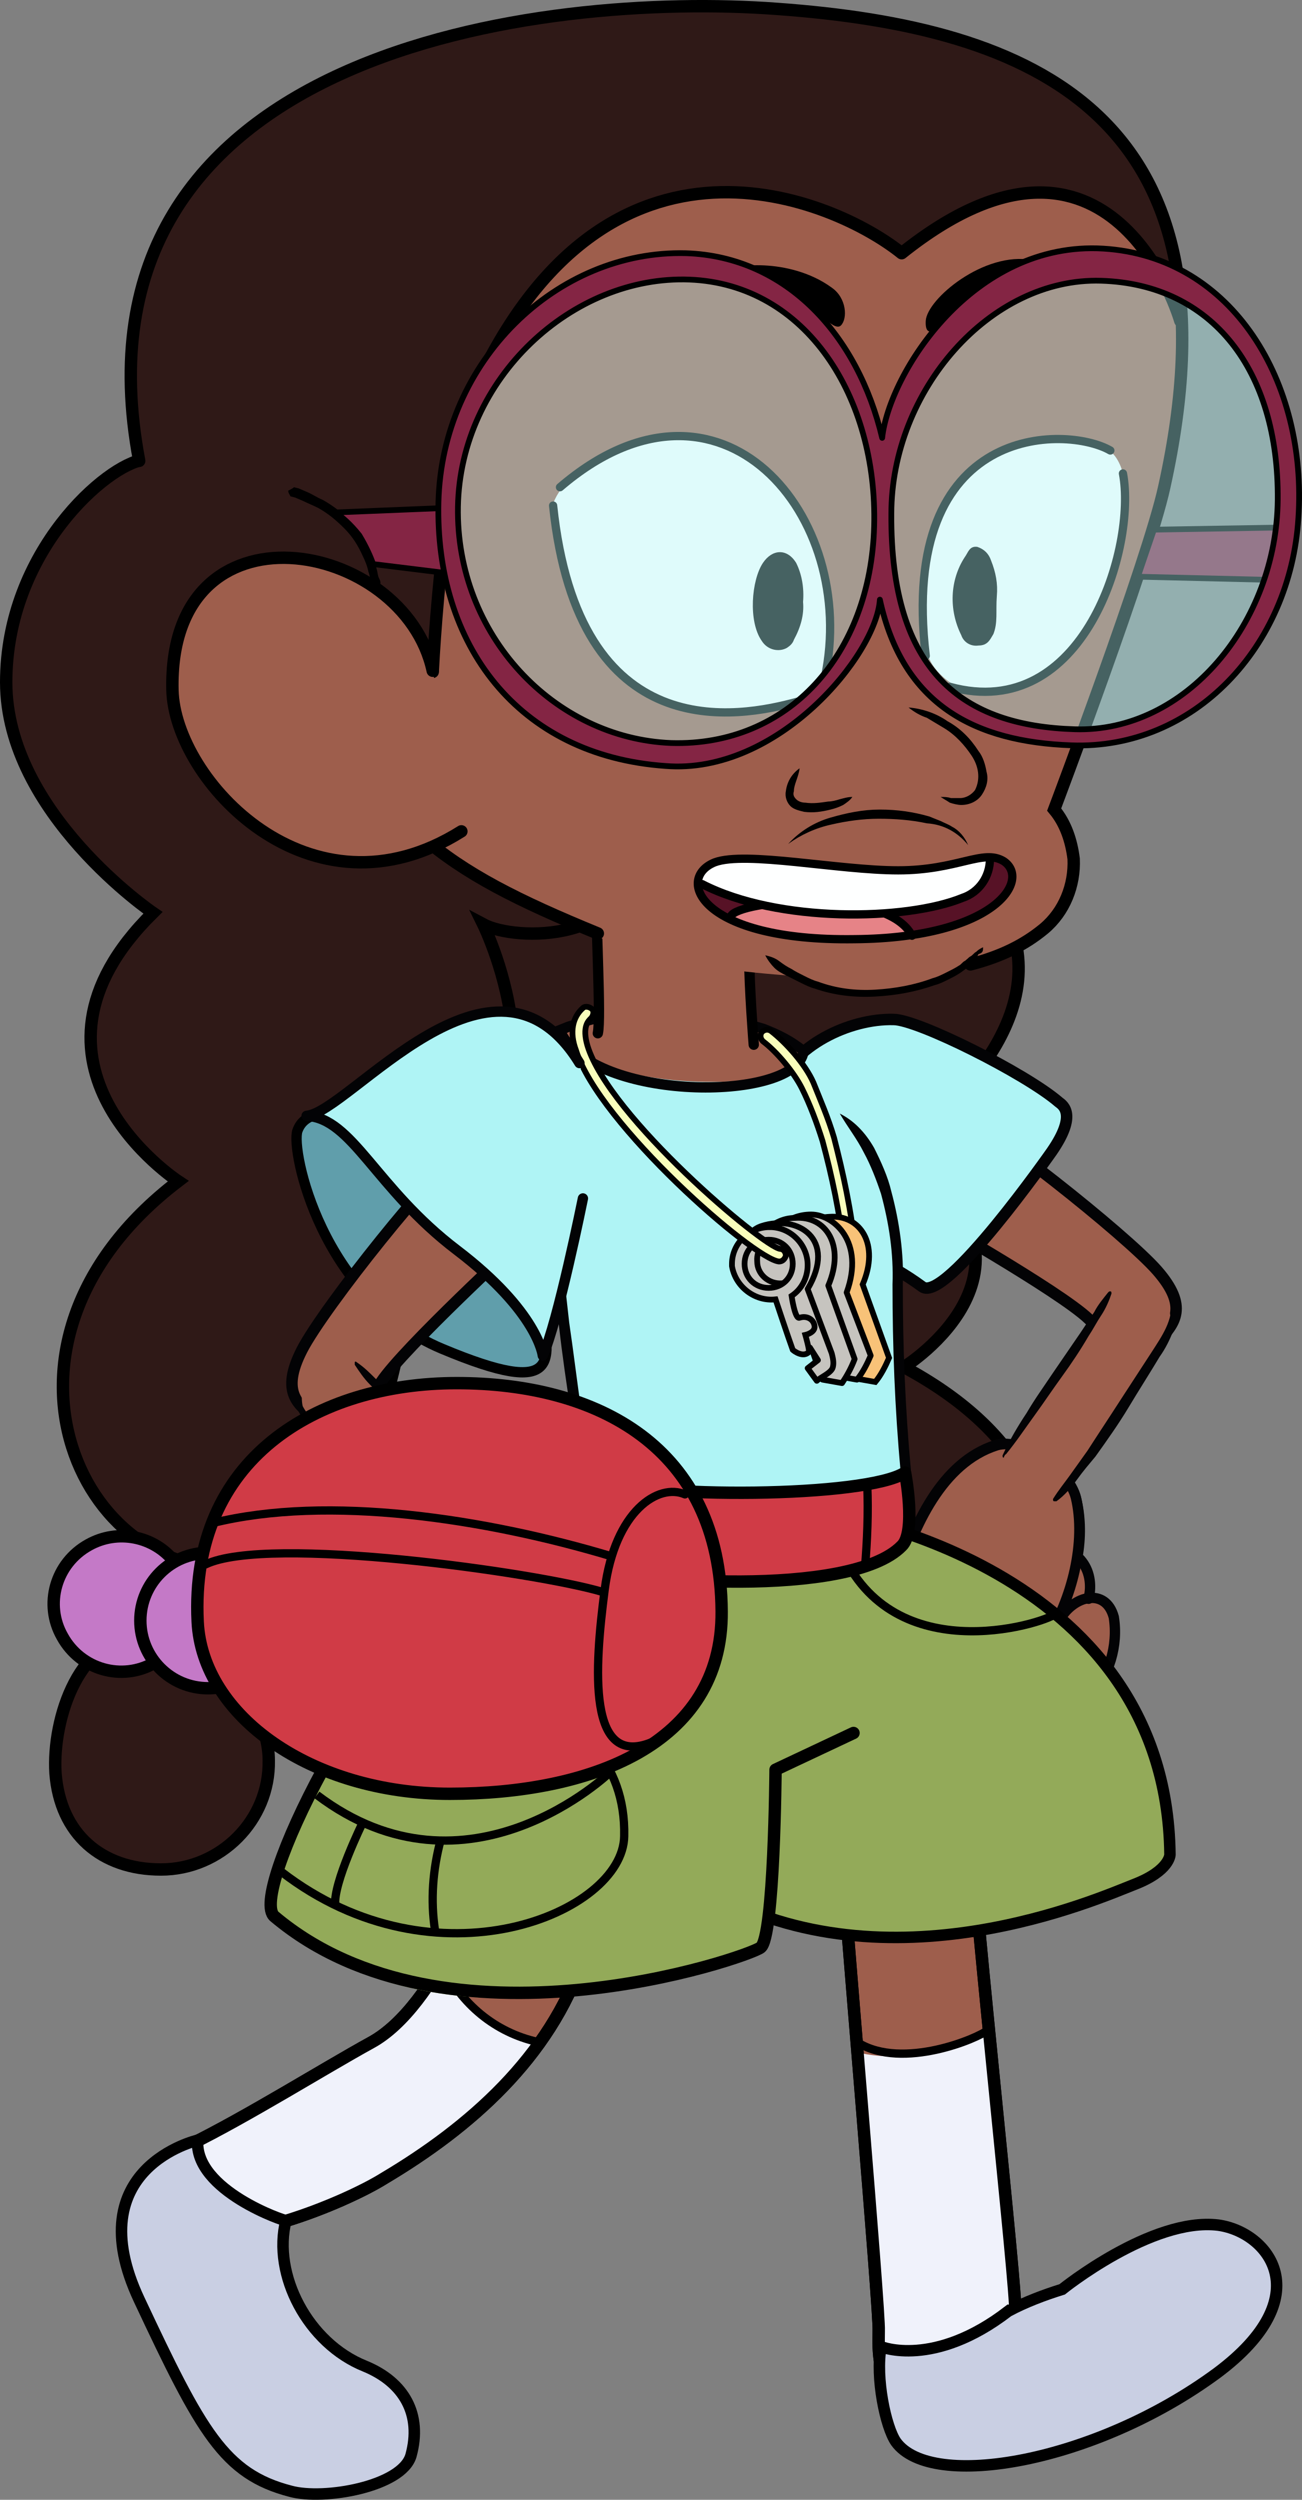 <svg version="1.1" xmlns="http://www.w3.org/2000/svg" xmlns:xlink="http://www.w3.org/1999/xlink" width="113.556" height="217.918" viewBox="0,0,113.556,217.918"><rect x="0" y="0" width="113.556" height="217.918" fill="#808080" stroke="none"/><g transform="translate(-183.194,-72.527)"><g data-paper-data="{&quot;isPaintingLayer&quot;:true}" fill="none" fill-rule="none" stroke="none" stroke-width="none" stroke-linecap="none" stroke-linejoin="none" stroke-miterlimit="10" stroke-dasharray="" stroke-dashoffset="0" font-family="none" font-weight="none" font-size="none" text-anchor="none" style="mix-blend-mode: normal"><g data-paper-data="{&quot;index&quot;:null}" id="Group" fill-rule="evenodd" stroke-linecap="butt" stroke-linejoin="miter"><path d="M257.734,140.2c3.2,0.3 12.9,6 14.2,15.3c1.3,9.3 -10.4,17 -10.4,17c14.9,10.3 0.5,19.2 0.5,19.2c20.5,11 12,29.2 -2.5,27.5c-14.5,-1.7 -18,-26.3 -18,-26.3c-15.2,-3.5 -8.5,-18.5 -8.5,-18.5c-2.6,1.3 -12.5,1.8 -13.9,-4.7c-8.9,-39.2 46,-28.9 38.6,-29.5z" id="Path" fill="#2f1917" stroke="none" stroke-width="1"/><path d="M257.734,140.2c3.2,0.2 12.9,6 14.2,15.3c1.3,9.3 -10.4,17 -10.4,17c14.9,10.3 0.5,19.2 0.5,19.2c20.5,11 12,29.2 -2.5,27.5c-14.5,-1.7 -18,-26.3 -18,-26.3c-15.2,-3.5 -8.5,-18.5 -8.5,-18.5c-2.6,1.3 -12.9,1.9 -13.9,-4.7c-1.9,-18.6 -1.7,-21.9 20.1,-29.6" id="Path_1_" fill="none" stroke="#000000" stroke-width="1.08"/></g><g data-paper-data="{&quot;index&quot;:null}" id="Group_2_" fill-rule="evenodd" stroke-linecap="butt" stroke-linejoin="miter"><g id="Path_4_"><path d="M238.534,146.7c-0.5,8 -10.4,7.9 -13.2,6.4c0,0 8.8,17.9 -5.9,22.9c0,0 0,30.1 -14.3,32.9c-14.3,2.8 -25.3,-19 -6.4,-33.4c0,0 -15.6,-10.2 -2.2,-23.4c0,0 -12.8,-8.7 -12.8,-20.1c0,-11.4 8.8,-18.9 12,-19.4c6.6,-1 43.6,20.6 42.8,34.1z" id="Path_2_" fill="#2f1917" stroke="none" stroke-width="1"/><path d="M218.534,123.8c23.1,13.1 20,22.9 20,22.9c-0.1,8.1 -10.4,7.9 -13.2,6.4c0,0 8.8,17.9 -5.9,22.9c0,0 0,30.1 -14.3,32.9c-14.3,2.8 -25.3,-19 -6.4,-33.4c0,0 -15.6,-10.2 -2.2,-23.4c0,0 -12.8,-8.7 -12.8,-20.1c0,-11.4 8.8,-19 12,-19.4" id="Path_3_" fill="none" stroke="#000000" stroke-width="1.08"/></g><g id="Path_7_"><path d="M195.834,215.2c5.2,0.2 10.8,5.5 10.8,10.8c0.1,5.2 -4.2,9.5 -9.4,9.5c-5.2,0 -8.8,-3.1 -9.2,-8.4c-0.3,-4.7 2.1,-12.3 7.8,-11.9z" id="Path_5_" fill="#2f1917" stroke="none" stroke-width="1"/><path d="M195.834,215.2c5.2,0.2 10.8,5.5 10.8,10.8c0.1,5.2 -4.2,9.5 -9.4,9.5c-5.2,0 -8.8,-3.1 -9.2,-8.4c-0.3,-4.7 2.1,-12.3 7.8,-11.9z" id="Path_6_" fill="none" stroke="#000000" stroke-width="1.08"/></g><g id="Group_1_"><path d="M193.734,206.4c1.8,0 3.5,0.8 4.6,2.2c0.9,-0.5 1.9,-0.8 3,-0.8c3.3,0 5.9,2.7 5.9,5.9c0,3.3 -2.7,5.9 -5.9,5.9c-1.8,0 -3.5,-0.8 -4.6,-2.2c-0.9,0.5 -1.9,0.8 -3,0.8c-3.3,-0.1 -5.8,-2.9 -5.7,-6.2c0.1,-3 2.6,-5.5 5.7,-5.6z" id="Path_8_" fill="#c479c7" stroke="none" stroke-width="1"/><path d="M201.334,219.7c-3.258,0 -5.9,-2.642 -5.9,-5.9c0,-3.258 2.642,-5.9 5.9,-5.9c3.258,0 5.9,2.642 5.9,5.9c0,3.258 -2.642,5.9 -5.9,5.9z" id="Oval" fill="none" stroke="#000000" stroke-width="1.08"/><path d="M196.634,217.5c-2.8,1.6 -6.4,0.6 -8,-2.3c-1.6,-2.8 -0.6,-6.4 2.3,-8c2.5,-1.4 5.7,-0.8 7.5,1.5" id="Path_9_" fill="none" stroke="#000000" stroke-width="1.08"/></g></g><g data-paper-data="{&quot;index&quot;:null}" id="Group_5_" fill-rule="evenodd"><path d="M266.434,169.5c2.5,0.8 15,10.7 17.7,13.8c2.7,3.1 1.6,4.6 0,6.2c-1.6,1.6 -3.5,0.4 -6,-2c-2.5,-2.4 -14.5,-9.2 -14.5,-9.2c-4.5,-3.6 0.3,-9.6 2.8,-8.8z" id="Path_14_" fill="#9e5e4c" stroke="#030305" stroke-width="1" stroke-linecap="butt" stroke-linejoin="miter"/><g id="Hand_L-2" stroke="#030305"><path d="M261.534,210.3c1.4,-4.7 3.9,-10.2 8.6,-11.7c2.3,-0.7 6.4,2.1 7,4.6c0.4,1.7 0.4,3.4 0.1,5.1l0.2,0.1c0.8,1 1,2.2 0.7,3.4c1,-0.1 2,0.6 2.2,1.6c0.4,2.5 -0.4,5.1 -2.1,7c-2.2,2.1 -4.4,0.8 -5.9,-0.8c-0.8,1 -2,0.8 -3.6,-0.8c-0.8,-0.8 -1.3,0.2 -3,-0.7c-0.9,-0.5 -1.4,-1.9 -1.6,-1.9c-1,0 -2,-0.4 -2.6,-1.3c-0.6,-1.4 -0.6,-3.1 0,-4.6z" id="Path_10_" fill="#9e5e4c" stroke-width="0.75" stroke-linecap="butt" stroke-linejoin="miter"/><g id="Group_3_" fill="none" stroke-width="0.9" stroke-linecap="round" stroke-linejoin="round"><path d="M274.434,215.6c1.1,-0.1 2.2,0.5 2.7,1.5" id="Path_11_"/><path d="M275.634,213.7c1.2,-2.1 4,-2.8 4.7,-0.2c0.4,2.5 -0.4,5.1 -2.1,7c-2.2,2.1 -4.4,0.8 -5.9,-0.8c-0.8,1 -2,0.8 -3.6,-0.8c-0.8,-0.8 -1.3,0.2 -3,-0.7c-0.9,-0.5 -1.4,-1.9 -1.6,-1.9c-1,0 -2,-0.4 -2.6,-1.3c-0.6,-1.5 -0.6,-3.2 -0.1,-4.8c1.4,-4.7 3.9,-10.2 8.6,-11.7c2.3,-0.7 6.4,2.1 7,4.6c0.9,3.8 -0.3,8.8 -2.6,12.4" id="Path_12_"/><path d="M277.434,208.5c0.8,0.9 1,2.2 0.7,3.4" id="Path_13_"/></g></g><path d="M250.934,167.4c1.4,-3.7 6.3,-6.1 10.2,-6c2.1,0 11.5,4.7 14.4,7.2c0.4,0.3 1.6,1.1 -0.6,4.3c0,0 -9.3,13.3 -11.3,11.8c-6,-4.4 -10.2,-3.6 -11.6,-4.7c-3.5,-2.8 -2.6,-8.5 -1.1,-12.6z" id="Path_15_" fill="#aff4f5" stroke="#030305" stroke-width="1" stroke-linecap="butt" stroke-linejoin="miter"/><g id="Forearm_L" stroke="none" stroke-width="1" stroke-linecap="butt" stroke-linejoin="miter"><g id="Group_4_"><path d="M270.934,199.2c2.8,-4.8 6.5,-9.2 9,-14.1c1.4,-2.8 4.7,0.4 4.7,0.4c1.3,2.3 0.5,3.8 -0.5,5.3c-2.4,3.7 -6.2,9.3 -9.1,12.5c-0.8,1.3 -5.8,-1 -4.1,-4.1z" id="Path_16_" fill="#9e5e4c"/><path d="M285.534,185.7c0.1,0 0.2,0 0.2,0.1c0.2,0.9 0.2,1.9 -0.2,2.7c-0.3,0.8 -0.7,1.6 -1.2,2.3c-0.9,1.5 -1.8,2.9 -2.7,4.4c-0.9,1.5 -1.9,2.9 -2.9,4.3c-0.5,0.6 -1.1,1.3 -1.6,2c-0.5,0.7 -1.1,1.4 -1.8,1.9c-0.1,0 -0.1,0 -0.2,0c-0.1,0 -0.1,-0.1 -0.1,-0.2c0.5,-0.8 1,-1.4 1.5,-2.1c0.5,-0.7 1,-1.4 1.5,-2.1c0.9,-1.4 1.9,-2.9 2.8,-4.3l2.8,-4.3c0.9,-1.4 1.9,-2.8 1.7,-4.5c0,0 0.1,-0.1 0.2,-0.2z" id="Path_17_" fill="#030305"/><path d="M270.734,199.6c-0.1,0 -0.1,-0.1 -0.1,-0.2c0.6,-1.3 1.3,-2.5 2.1,-3.7c0.7,-1.2 1.5,-2.3 2.3,-3.5l2.4,-3.5c0.4,-0.6 0.8,-1.2 1.2,-1.8c0.3,-0.6 0.8,-1.2 1.2,-1.7c0.1,-0.1 0.1,-0.1 0.2,-0.1c0.1,0 0.1,0.1 0.1,0.2c-0.2,0.6 -0.5,1.3 -0.9,1.9c-0.4,0.6 -0.7,1.2 -1.1,1.8c-0.7,1.2 -1.5,2.4 -2.3,3.5c-0.8,1.1 -1.6,2.3 -2.4,3.4c-0.8,1.1 -1.6,2.3 -2.5,3.4c0,0 -0.1,0 -0.2,0.3z" id="Path_18_" fill="#030305"/></g></g></g><g data-paper-data="{&quot;index&quot;:null}" id="Group_6_" fill-rule="evenodd"><path d="M268.034,233.6c0.1,4.5 3.9,39.2 3.7,40.4c0,0 1,8.3 -5.4,8.4c-7,0.1 -6.5,-4.5 -6.5,-6.7c0.1,-1.5 -2.9,-36.4 -3,-38.6c-0.3,-14 11,-8.5 11.2,-3.5z" id="Path_19_" fill="#9e5e4c" stroke="#000000" stroke-width="1.08" stroke-linecap="round" stroke-linejoin="miter"/><path d="M269.434,249.7c0,4.5 2.5,23.2 2.3,24.4c0,0 1,8.3 -5.4,8.4c-7,0.1 -6.5,-4.5 -6.5,-6.7c0.1,-1.5 -1.3,-20.5 -1.6,-24.3c5.3,1.2 11.2,-1.8 11.2,-1.8z" id="Path_20_" fill="#f0f2fb" stroke="none" stroke-width="1" stroke-linecap="butt" stroke-linejoin="miter"/><path d="M268.034,233.6c0.1,4.5 3.9,39.2 3.7,40.4c0,0 1,8.3 -5.4,8.4c-7,0.1 -6.5,-4.5 -6.5,-6.7c0.1,-1.5 -2.9,-36.4 -3,-38.6c-0.3,-14 11,-8.5 11.2,-3.5z" id="Path_21_" fill="none" stroke="#000000" stroke-width="1.08" stroke-linecap="round" stroke-linejoin="miter"/><path d="M269.334,249.5c-0.8,0.7 -7.4,3.5 -11.3,1.1" id="Path_22_" fill="none" stroke="#000000" stroke-width="0.72" stroke-linecap="round" stroke-linejoin="round"/></g><path d="M271.134,274c1.5,-0.8 3.1,-1.4 4.7,-1.9c0,0 7.8,-6.3 13.6,-5.6c4.4,0.6 8.9,6.2 -0.1,12.9c-10.6,7.8 -24.9,10.3 -28,6c-0.9,-1.3 -1.8,-5.6 -1.3,-8.3c0,0 4.6,1.9 11.1,-3.1z" data-paper-data="{&quot;index&quot;:null}" id="Path_23_" fill="#c9cfe3" fill-rule="evenodd" stroke="#000000" stroke-width="1" stroke-linecap="butt" stroke-linejoin="miter"/><g data-paper-data="{&quot;index&quot;:null}" id="Group_7_" fill-rule="evenodd" stroke="#000000"><path d="M255.334,204.4c0,0 29.6,4.3 29.9,29.8c0,0 0,1.4 -3.1,2.6c-3.1,1.2 -21.4,9.4 -37.1,0.6c0,0 -1.9,-7.1 -1.9,-10.3c0,-3.2 -10.2,-17.1 -4.3,-20.4c5.9,-3.3 16.5,-2.3 16.5,-2.3z" id="Path_24_" fill="#93aa59" stroke-width="1" stroke-linecap="butt" stroke-linejoin="miter"/><path d="M275.134,213.3c-1.9,1.1 -15.5,4.9 -19.2,-7.3" id="Path_25_" fill="none" stroke-width="0.72" stroke-linecap="round" stroke-linejoin="round"/></g><g data-paper-data="{&quot;index&quot;:null}" id="Group_8_" fill-rule="evenodd"><path d="M216.734,262.4c-3.5,2.2 -13.8,6.4 -17.3,4.2c-0.8,-0.4 -1.4,-1.1 -1.8,-1.9c-0.9,-2 0.1,-4.3 2.1,-5.2c4.9,-2.4 11.8,-6.7 15.8,-8.9c5.9,-3.2 9.8,-14.8 10.4,-15.8c3.7,-5.9 6.7,-2.3 7.5,-1.4c2.9,3 1.7,6.6 0.6,9.9c-2.9,8.6 -9.9,14.7 -17.3,19.1z" id="Path_26_" fill="#9e5e4c" stroke="#000000" stroke-width="1.08" stroke-linecap="round" stroke-linejoin="miter"/><path d="M221.334,243.7c2.4,2.8 5,7 9.1,6.8c-6.3,7.2 -19.4,18.2 -29.7,16.7c-1,-0.1 -6.1,-3.2 -2,-7c5.2,-4.5 19.8,-8.5 22.6,-16.5z" id="Path_27_" fill="#f0f2fb" stroke="none" stroke-width="1" stroke-linecap="butt" stroke-linejoin="miter"/><path d="M216.734,262.4c-3.5,2.2 -13.8,6.4 -17.3,4.2c-0.8,-0.4 -1.4,-1.1 -1.8,-1.9c-0.9,-2 0.1,-4.3 2.1,-5.2c4.9,-2.4 11.8,-6.7 15.8,-8.9c5.9,-3.2 9.8,-14.8 10.4,-15.8c3.7,-5.9 6.7,-2.3 7.5,-1.4c2.9,3 1.7,6.6 0.6,9.9c-2.9,8.6 -9.9,14.7 -17.3,19.1z" id="Path_28_" fill="none" stroke="#000000" stroke-width="1.08" stroke-linecap="round" stroke-linejoin="miter"/><path d="M230.434,250.6c-3.7,-0.7 -6.8,-3.1 -8.5,-6.5" id="Path_29_" fill="none" stroke="#000000" stroke-width="0.72" stroke-linecap="round" stroke-linejoin="round"/></g><path d="M208.134,266.1c-1.2,4.7 1.9,10.7 6.9,12.7c3.4,1.4 5,4.2 4,7.8c-0.8,2.7 -7.6,3.9 -10.5,3.1c-5.8,-1.5 -7.8,-5.2 -13.2,-16.7c-5.4,-11.5 5.1,-13.9 5.1,-13.9c-0.3,4.4 7.7,7.1 7.7,7z" data-paper-data="{&quot;index&quot;:null}" id="Path_30_" fill="#c9cfe3" fill-rule="evenodd" stroke="#000000" stroke-width="1" stroke-linecap="round" stroke-linejoin="round"/><g data-paper-data="{&quot;index&quot;:null}" id="Group_9_" fill-rule="evenodd"><path d="M257.634,223.7c0,0 -3.4,0.9 -6.8,3.2c-0.4,0.2 -0.2,14.6 -1.3,15.5c-1.1,0.9 -28.3,10.8 -42.4,-2.7c-1.4,-1.3 8.5,-25.2 18.8,-31.6c5.8,-3.6 17.4,-9.2 26.6,2.6c3.1,4.7 4.3,8.2 5.1,13z" id="Path_31_" fill="#93aa59" stroke="none" stroke-width="1" stroke-linecap="butt" stroke-linejoin="miter"/><path d="M257.634,223.6l-6.8,3.2c0,0 -0.1,14.6 -1.3,15.5c-1.2,0.9 -27.4,9.9 -42.4,-2.7c-2.3,-1.9 7.8,-22.2 17.1,-29.9c5.9,-5 17.1,-8 21.2,-5" id="Path_32_" fill="none" stroke="#000000" stroke-width="1.08" stroke-linecap="round" stroke-linejoin="round"/><g id="Path_37_" fill="none" stroke="#000000" stroke-width="0.72" stroke-linecap="butt" stroke-linejoin="miter"><path d="M216.234,218.4c4.2,-0.2 21.7,1.1 21.4,14.2c-0.1,6.7 -16.4,13.5 -29.9,3.1" id="Path_33_"/><path d="M236.434,227c0,0 -12.4,12 -25.6,2" id="Path_34_"/><path d="M221.134,240.8c-0.4,-2.6 -0.2,-5.3 0.5,-7.9" id="Path_35_"/><path d="M212.434,238.6c-0.2,-1.9 2.4,-7.2 2.4,-7.2" id="Path_36_"/></g></g><g data-paper-data="{&quot;index&quot;:null}" id="Torso" fill-rule="evenodd"><path d="M254.534,166.9c3.4,3 6.9,11 6.9,16.6c0,15 1.4,18.8 0.7,20.8c-0.7,2 -25.9,3.9 -27.3,-0.5c-1.4,-4.4 -5.8,-40.1 -4.1,-41c5.1,-2.8 11.3,-2.4 17.1,-1.2c2.1,0.5 4.9,3.9 6.7,5.3z" id="Path_38_" fill="#aff4f5" stroke="none" stroke-width="1" stroke-linecap="butt" stroke-linejoin="miter"/><path d="M253.134,164.1c2.3,3.5 -18,4.3 -21,-1.5c1.3,-2.8 18.7,-2 21,1.5z" id="Path_39_" fill="#9e5e4c" stroke="none" stroke-width="1" stroke-linecap="butt" stroke-linejoin="miter"/><path d="M259.434,172.6c0.6,1.2 1.2,2.5 1.5,3.8c0.7,2.6 1.1,5.4 1,8.1c0,5.4 0.2,10.7 0.7,16.1c0,0.6 0.1,1.3 0.1,2c0,0.4 0,0.7 0,1.1c0,0.2 -0.1,0.4 -0.1,0.6l-0.1,0.3c0,0.1 -0.1,0.1 -0.1,0.2c-0.1,0.1 -0.1,0.1 -0.2,0.2c-0.3,0.3 -0.6,0.5 -1,0.6c-0.3,0.1 -0.7,0.2 -1,0.3c-0.7,0.2 -1.3,0.3 -2,0.4c-2.7,0.4 -5.4,0.7 -8.1,0.8c-2.7,0.1 -5.4,0.1 -8.1,-0.1c-1.4,-0.1 -2.8,-0.3 -4.1,-0.6c-0.7,-0.2 -1.4,-0.4 -2,-0.7c-0.3,-0.1 -0.6,-0.3 -0.9,-0.6c-0.3,-0.3 -0.5,-0.7 -0.6,-1.1c-0.6,-2.7 -1,-5.4 -1.4,-8c-0.4,-2.6 -0.8,-5.3 -1.1,-8c-0.7,-5.4 -1.3,-10.7 -1.7,-16.1c-0.1,-1.3 -0.1,-2.7 -0.2,-4c0,-1.4 0,-2.7 0.1,-4.1c0,-0.2 0,-0.4 0.1,-0.6c0.1,-0.2 0.2,-0.4 0.3,-0.5c0,-0.1 0.1,-0.1 0.1,-0.1l0.1,-0.1l0.9,-0.5l1,-0.4l1,-0.3c1.4,-0.4 2.7,-0.7 4.1,-0.8c2.8,-0.2 5.5,-0.1 8.2,0.4c1.4,0.2 2.7,0.5 4,0.9c1.3,0.5 2.5,1.1 3.6,2c0.2,0.1 0.2,0.4 0.1,0.6c-0.1,0.2 -0.4,0.3 -0.6,0.1c-1,-0.8 -2.2,-1.4 -3.4,-1.9c-1.3,-0.4 -2.6,-0.7 -3.9,-0.9c-2.6,-0.5 -5.3,-0.6 -7.9,-0.4c-1.3,0.2 -2.6,0.4 -3.9,0.8l-0.9,0.3l-0.9,0.4l-0.9,0.4l-0.1,0.1v0.1c0,0.1 -0.1,0.3 -0.1,0.4c-0.1,1.3 -0.1,2.7 0,4c0,1.3 0.1,2.7 0.2,4c0.4,5.3 1,10.7 1.6,16c0.4,2.7 0.7,5.3 1.1,8c0.4,2.7 0.8,5.3 1.4,7.9c0.1,0.5 0.5,0.8 1.1,1.1c0.6,0.3 1.2,0.5 1.8,0.6c1.3,0.3 2.6,0.5 3.9,0.6c2.7,0.2 5.3,0.2 8,0.1c2.7,-0.1 5.4,-0.4 8,-0.8c0.7,-0.1 1.4,-0.2 2,-0.4c0.3,-0.1 0.6,-0.2 0.9,-0.3c0.2,-0.1 0.5,-0.2 0.7,-0.4c0,0 0,0.1 0,0v-0.2c0.1,-0.1 0.1,-0.2 0.1,-0.4c0,-0.3 0,-0.6 0,-0.9c0,-0.7 0,-1.3 -0.1,-2c-0.5,-5.4 -0.7,-10.8 -0.7,-16.2c0.1,-2.7 -0.3,-5.3 -1,-7.9c-0.4,-1.2 -0.9,-2.5 -1.5,-3.6c-0.6,-1.2 -1.4,-2.2 -2.1,-3.4c1.2,0.6 2.2,1.6 3,3z" id="Path_40_" fill="#030305" stroke="none" stroke-width="1" stroke-linecap="butt" stroke-linejoin="miter"/><path d="M253.234,164.4c-1.1,4.2 -18.1,4.1 -21.1,-1.8" id="Path_41_" fill="none" stroke="#030305" stroke-width="0.9" stroke-linecap="round" stroke-linejoin="miter"/><g id="Group_10_"><path d="M262.134,200.9c0,0 1,5.2 -0.3,6.4c-4.5,4.6 -23.8,3.1 -27.5,1.7c-0.4,-0.1 -0.6,-5.1 0.3,-7.6c5.1,1.8 24.1,1.7 27.5,-0.5z" id="Path_42_" fill="#d03b46" stroke="none" stroke-width="1" stroke-linecap="butt" stroke-linejoin="miter"/><path d="M262.134,200.9c0,0 1,5.2 -0.3,6.4c-4.5,4.6 -23.8,3.1 -27.5,1.7c-0.4,-0.1 -0.6,-5.1 0.3,-7.6c5.1,1.8 24.1,1.7 27.5,-0.5z" id="Path_43_" fill="none" stroke="#000000" stroke-width="1.08" stroke-linecap="round" stroke-linejoin="round"/><path d="M258.834,202c0.1,2.4 0,4.8 -0.2,7.2" id="Path_44_" fill="none" stroke="#000000" stroke-width="0.72" stroke-linecap="round" stroke-linejoin="round"/></g></g><g data-paper-data="{&quot;index&quot;:null}" id="Group_11_" fill-rule="evenodd" stroke-linejoin="miter"><path d="M235.534,162.6c0.5,-1.3 -0.4,-9.9 -0.3,-11.8c0.1,-1.9 2.8,-4 7.1,-3.5c4.3,0.5 6.2,5.6 6.2,8.5c0,2.9 0.2,7.8 0.2,7.8c0,1 -2.3,1.9 -6.4,1.4c-3.7,-0.5 -7,-1.8 -6.8,-2.4z" id="Path_45_" fill="#9e5e4c" stroke="none" stroke-width="1" stroke-linecap="butt"/><path d="M235.334,162.6c0.3,-1.3 -0.2,-9.9 -0.1,-11.8c0.1,-1.9 2.9,-4 7.1,-3.5c4.2,0.5 6.2,5.7 6.2,8.5c0,2.8 0.4,7.8 0.4,7.8" id="Path_46_" fill="none" stroke="#000000" stroke-width="0.9" stroke-linecap="round"/></g><g data-paper-data="{&quot;index&quot;:null}" id="Group_13_" fill-rule="evenodd"><path d="M250.934,73.3c22.3,1.6 41,9.2 33.8,41.8c-1.4,6.4 -9.6,28.1 -9.6,28.1c0.9,1.3 1.5,2.8 1.7,4.3c0.2,2.3 -0.8,4.6 -2.6,6.1c-1.6,1.4 -3.9,2.4 -6.6,3c-2.9,2.2 -9.6,4 -15.2,1c-4.5,-0.3 -8.8,-0.9 -12.2,-1.7c-22.3,-6.5 -45.8,-30.9 -45.4,-50.7c0.7,-28 35.1,-33.5 56.1,-31.9z" id="Path_47_" fill="#9e5e4c" stroke="none" stroke-width="1" stroke-linecap="butt" stroke-linejoin="miter"/><g id="Path_56_"><path d="M194.734,104.7c0,-27.9 35.2,-33 56.2,-31.5c18.4,1.4 34.3,6.8 35.3,26.9c-0.1,0.1 -6,-20.2 -24.3,-5.5c-5.7,-4.6 -25.7,-13.5 -37.3,12c-1.9,4.2 -3.2,16.8 -3.6,24.5c-1.9,-9 -14.9,-13.2 -20.3,-6.7c-1.9,-0.6 -1.8,-1.1 -2.6,-2.9c-2.2,-5.4 -3.3,-11 -3.4,-16.8z" id="Path_48_" fill="#2f1917" stroke="none" stroke-width="1" stroke-linecap="butt" stroke-linejoin="miter"/><path d="M235.334,153.9c-13.9,-5.7 -18.6,-9.3 -25.8,-23" id="Path_49_" fill="none" stroke="#000000" stroke-width="1.08" stroke-linecap="round" stroke-linejoin="miter"/><path d="M195.334,112.7c-6.8,-36 35.4,-40.9 55.6,-39.4c22.3,1.6 41,9.2 33.8,41.7c-1.4,6.4 -9.6,28.1 -9.6,28.1c1,1.2 1.5,2.7 1.7,4.3c0.1,2.3 -0.8,4.6 -2.6,6.1c-1.7,1.4 -3.7,2.4 -6.4,3.1" id="Path_50_" fill="none" stroke="#000000" stroke-width="1.08" stroke-linecap="round" stroke-linejoin="miter"/><path d="M220.934,131.1c0.4,-7.7 1.7,-20.3 3.6,-24.5c11.6,-25.5 31.6,-16.6 37.3,-12c18.4,-14.7 24.3,5.9 24.3,5.9" id="Path_51_" fill="none" stroke="#000000" stroke-width="1.08" stroke-linecap="round" stroke-linejoin="round"/><g id="Group_12_"><path d="M223.434,145c-13.2,8.3 -25.1,-4.5 -25.2,-12.3c-0.2,-13.2 16.3,-17 22.7,-1.7" id="Path_52_" fill="#9e5e4c" stroke="none" stroke-width="1" stroke-linecap="butt" stroke-linejoin="miter"/><path d="M223.434,145c-13.2,8.3 -25,-4.5 -25.2,-12.3c-0.4,-17 20.2,-13.2 22.7,-1.7" id="Path_53_" fill="none" stroke="#000000" stroke-width="1.08" stroke-linecap="round" stroke-linejoin="round"/></g><path d="M268.534,155.7c-0.1,0.2 -0.2,0.4 -0.4,0.6c-0.3,0.4 -0.6,0.6 -1,0.9c-0.4,0.3 -0.8,0.5 -1.2,0.7c-0.4,0.2 -0.8,0.4 -1.2,0.5c-1.7,0.6 -3.4,0.9 -5.2,1c-1.8,0.1 -3.6,-0.1 -5.3,-0.7c-0.4,-0.1 -0.8,-0.3 -1.2,-0.5c-0.4,-0.2 -0.8,-0.4 -1.2,-0.6c-0.4,-0.2 -0.8,-0.4 -1.1,-0.7c-0.3,-0.3 -0.6,-0.7 -0.8,-1.1c0.4,0.1 0.8,0.2 1.2,0.5c0.4,0.3 0.7,0.5 1.1,0.7c0.3,0.2 0.7,0.4 1.1,0.6c0.4,0.2 0.8,0.4 1.2,0.5c1.6,0.6 3.3,0.8 5,0.7c1.7,-0.1 3.4,-0.4 5,-1c0.4,-0.1 0.8,-0.3 1.2,-0.5c0.4,-0.2 0.8,-0.4 1.1,-0.6c0.2,-0.1 0.3,-0.3 0.5,-0.4c0.2,-0.1 0.3,-0.3 0.5,-0.4c0.2,-0.1 0.3,-0.3 0.5,-0.4c0.2,-0.2 0.4,-0.3 0.6,-0.4c0,0.3 0,0.5 -0.4,0.6z" id="Path_54_" fill="#000000" stroke="none" stroke-width="1" stroke-linecap="butt" stroke-linejoin="miter"/><path d="M208.834,115l0.4,0.1l0.7,0.3c0.5,0.2 0.9,0.5 1.4,0.7c0.9,0.5 1.8,1.2 2.5,1.9c0.7,0.8 1.3,1.6 1.7,2.6c0.2,0.5 0.4,1 0.5,1.5c0.1,0.3 0.1,0.6 0.2,0.8c0.1,0.2 0.2,0.4 0.1,0.6c-0.1,0.2 -0.4,0.3 -0.6,0.2c-0.2,-0.1 -0.3,-0.4 -0.2,-0.6c-0.1,-0.2 -0.1,-0.5 -0.2,-0.7c-0.1,-0.5 -0.3,-1 -0.5,-1.4c-0.4,-0.9 -0.9,-1.7 -1.6,-2.4c-0.7,-0.7 -1.4,-1.3 -2.3,-1.8c-0.4,-0.2 -0.9,-0.4 -1.3,-0.6l-0.7,-0.3l-0.4,-0.1c-0.1,-0.2 -0.2,-0.3 -0.2,-0.5c0.2,-0.1 0.4,-0.2 0.5,-0.3z" id="Path_55_" fill="#000000" stroke="none" stroke-width="1" stroke-linecap="butt" stroke-linejoin="miter"/></g></g><g data-paper-data="{&quot;index&quot;:null}" id="Group_14_" stroke="#000000" stroke-width="0.5" stroke-linecap="butt"><path d="M256.834,181.8c-0.4,-3.6 -1.1,-6.8 -1.9,-9.8c-0.5,-1.6 -1.1,-3.2 -1.8,-4.6c-0.7,-1.4 -2.2,-3.2 -3.4,-4.1c-0.2,-0.2 -0.3,-0.5 -0.1,-0.8c0.2,-0.2 0.5,-0.3 0.8,-0.1c1.3,1 3,2.9 3.7,4.5c0.6,1.5 1.3,3.1 1.8,4.8c0.8,3.1 1.5,6.3 1.9,10c0,0.3 -0.2,0.6 -0.6,0.6c-0.3,0 -0.5,-0.2 -0.4,-0.5z" id="Path_57_" fill="#f9febb" fill-rule="evenodd" stroke-linejoin="miter"/><path d="M255.534,185.9c-2,0 -3.6,-1.6 -3.7,-3.6c0.1,-2 1.7,-3.6 3.7,-3.7c2.7,-0.2 4.4,2.4 2.9,5.9l2.3,6.4c-0.3,0.7 -0.7,1.5 -1.2,2.1l-1.7,-0.3z" id="Path_58_" fill="#f8c278" fill-rule="evenodd" stroke-linejoin="miter"/><path d="M253.934,185.7c-2,0 -3.7,-1.6 -3.7,-3.7c0,-2.1 1.6,-3.6 3.7,-3.6c2,0 4.7,2.4 3.1,6.8l2.1,5.5c-0.3,0.7 -0.7,1.5 -1.2,2.1l-1.7,-0.3z" id="Path_59_" fill="#c6c4bf" fill-rule="evenodd" stroke-linejoin="round"/><path d="M252.534,186c-2,0 -3.6,-1.6 -3.6,-3.7c0.1,-2 1.7,-3.6 3.6,-3.6c2.7,-0.2 4.4,2.4 2.9,5.9l2.3,6.4c-0.3,0.8 -0.7,1.5 -1.1,2.1l-1.7,-0.3z" id="Path_60_" fill="#c6c4bf" fill-rule="evenodd" stroke-linejoin="round"/><path d="M249.634,179.4c3.1,-1 6.6,1.1 4,5.5l2.1,5.6c0.1,0.4 0.2,0.8 0.1,1.2c-0.1,0.5 -1.1,0.9 -1.4,1.2l-0.8,-1.1l0.9,-0.7l-0.7,-1.1h-1.5l0.2,-1.2l-1.1,-3.2c-3.9,0.9 -4.7,-5.3 -1.8,-6.2zM251.434,184.4c1.2,-0.1 2,-1.1 1.9,-2.2c-0.1,-1.2 -1.1,-2 -2.2,-1.9c-1.1,0.1 -2,1 -1.9,2.2c0,1.1 1,2 2.2,1.9c-0.1,0 -0.1,0 0,0z" id="Shape" fill="#c6c4bf" fill-rule="nonzero" stroke-linejoin="round"/><path d="M250.334,179.5c1.8,0 3.3,1.5 3.3,3.3c0,1.1 -0.5,2.1 -1.4,2.7c0,0 0.3,2.1 0.7,1.9c0.6,-0.2 1.2,0.1 1.3,0.7c0.1,0.6 -0.8,0.8 -0.8,0.8c0,0 0.4,1.4 0.3,1.5c-0.5,0.5 -1.3,-0.1 -1.4,-0.2c-0.4,-1.1 -1.5,-4.4 -1.5,-4.4c-1.8,0.2 -3.5,-1.1 -3.8,-2.9c0,-0.1 0,-0.1 0,-0.2c0,-1.7 1.4,-3.2 3.3,-3.2zM250.234,184.8c1.2,0 2.1,-0.9 2.1,-2.1c0,-1.2 -0.9,-2.1 -2.1,-2.1c-1.2,0 -2.1,0.9 -2.1,2.1c0,1.2 0.9,2.1 2.1,2.1z" id="Shape_1_" fill="#c6c4bf" fill-rule="nonzero" stroke-linejoin="miter"/><path d="M233.434,164.1c-0.6,-1.6 -0.3,-2.9 0.6,-3.7c0.2,-0.2 0.6,-0.1 0.8,0.1c0.2,0.2 0.1,0.6 -0.1,0.8c-0.2,0.2 -0.8,0.7 -0.3,2.4c1.9,6.2 15.3,17.5 16.8,17.7c0.3,0 0.5,0.3 0.5,0.6c-0.1,0.3 -0.3,0.5 -0.6,0.5c-2.2,-0.2 -15.7,-12 -17.7,-18.4z" id="Path_61_" fill="#f9febb" fill-rule="evenodd" stroke-linejoin="miter"/></g><g data-paper-data="{&quot;index&quot;:null}" id="Group_15_" fill-rule="evenodd"><g id="Path_64_" fill="#000000" stroke="none" stroke-width="1" stroke-linecap="butt" stroke-linejoin="miter"><path d="M265.834,135.4c1.1,0.6 2,1.5 2.7,2.6c0.4,0.5 0.6,1.2 0.7,1.8c0.2,0.7 0,1.4 -0.4,2c-0.4,0.6 -1.1,0.9 -1.8,0.9c-0.3,0 -0.7,-0.1 -1,-0.2c-0.3,-0.2 -0.5,-0.3 -0.8,-0.5c0.3,0 0.6,0 0.9,0.1c0.2,0 0.5,0 0.8,0c0.5,0 1,-0.3 1.3,-0.7c0.5,-1 0.3,-2.1 -0.3,-3c-0.6,-0.9 -1.4,-1.8 -2.4,-2.4c-0.5,-0.3 -1,-0.6 -1.5,-0.9c-0.6,-0.2 -1.1,-0.5 -1.6,-0.9c1.2,0.1 2.4,0.5 3.4,1.2z" id="Path_62_"/><path d="M256.734,142.7c-0.4,0.2 -0.7,0.3 -1.1,0.4c-0.8,0.2 -1.5,0.3 -2.3,0.2c-0.4,-0.1 -0.9,-0.2 -1.2,-0.5c-0.3,-0.3 -0.5,-0.8 -0.4,-1.3c0.1,-0.8 0.5,-1.5 1.2,-2c-0.1,0.8 -0.5,1.4 -0.5,2c-0.1,0.3 0,0.5 0.2,0.7c0.2,0.2 0.5,0.3 0.8,0.3c0.7,0.1 1.3,0 2,-0.1c0.3,0 0.7,-0.1 1,-0.2c0.4,-0.1 0.7,-0.2 1.1,-0.2c-0.2,0.3 -0.5,0.5 -0.8,0.7z" id="Path_63_"/></g><g id="Path_69_"><path d="M232.834,114.5c14,-10.2 24,1.4 22.4,16.7c0,0 -1.4,2.4 -3.2,2.5c-5.1,1.4 -18.5,4.1 -20.7,-17c0.3,-0.9 0.8,-1.7 1.5,-2.2z" id="Path_65_" fill="#ffffff" stroke="none" stroke-width="1" stroke-linecap="butt" stroke-linejoin="miter"/><path d="M252.434,128.3c-0.1,0.3 -0.3,0.5 -0.6,0.7c-0.7,0.4 -1.7,0.2 -2.2,-0.6c-1.2,-1.7 -0.9,-5.3 0.1,-6.8c0.8,-1.2 2.1,-1.3 2.9,0c0.5,1 0.7,2.2 0.6,3.4c0.1,1.1 -0.2,2.2 -0.8,3.3z" id="Path_66_" fill="#000000" stroke="none" stroke-width="1" stroke-linecap="butt" stroke-linejoin="miter"/><path d="M232.034,115c14,-12 26.1,2.5 23.1,16.6" id="Path_67_" fill="none" stroke="#000000" stroke-width="0.72" stroke-linecap="round" stroke-linejoin="round"/><path d="M252.734,133.7c-5.1,1.4 -19.1,4.1 -21.3,-17.1" id="Path_68_" fill="none" stroke="#000000" stroke-width="0.72" stroke-linecap="round" stroke-linejoin="round"/></g><g id="Path_74_"><path d="M263.934,128.7c-1,-19.1 10.5,-18.5 15.6,-17.1c1.2,0.4 1.6,2.2 1.6,2.2c1.2,6.4 -3.1,21.6 -14.8,18.4c0,0 -2.3,-1.3 -2.4,-3.5z" id="Path_70_" fill="#ffffff" stroke="none" stroke-width="1" stroke-linecap="butt" stroke-linejoin="miter"/><path d="M269.834,127.8c-0.3,0.5 -0.5,1 -1.3,1c-0.7,0.1 -1.3,-0.3 -1.5,-0.9c-1.1,-2.2 -1,-4.8 0.3,-6.8c0.3,-0.4 0.4,-1 1.1,-0.9c0.6,0.2 1,0.6 1.2,1.2c0.4,1 0.6,2 0.5,3.1c-0.1,1.3 0.1,2.3 -0.3,3.3z" id="Path_71_" fill="#000000" stroke="none" stroke-width="1" stroke-linecap="butt" stroke-linejoin="miter"/><path d="M263.934,129.7c-2.4,-20.4 12.3,-20.1 16.1,-17.9" id="Path_72_" fill="none" stroke="#000000" stroke-width="0.72" stroke-linecap="round" stroke-linejoin="round"/><path d="M281.134,113.8c1.2,6.4 -3.4,21.8 -15.1,18.6" id="Path_73_" fill="none" stroke="#000000" stroke-width="0.72" stroke-linecap="round" stroke-linejoin="round"/></g><path d="M255.734,97.6c1.3,0.9 1.4,2.7 0.8,3.3c-0.6,0.6 -2.3,-1.6 -3.3,-2.3c-2.3,-1.6 -6.5,-1.8 -6.5,-2.4c0,-0.6 5.3,-1.3 9,1.4z" id="Path_75_" fill="#000000" stroke="none" stroke-width="1" stroke-linecap="butt" stroke-linejoin="miter"/><path d="M265.334,100.8c0,0 -1.5,1.6 -1.4,-0.3c0.1,-1.9 5.1,-6.1 9.3,-5.3c0,0 1.4,0.6 0.6,0.8c-0.8,0.2 -5.7,0.8 -8.5,4.8z" id="Path_76_" fill="#000000" stroke="none" stroke-width="1" stroke-linecap="butt" stroke-linejoin="miter"/><path d="M264.034,144.3c-1.4,-0.3 -2.8,-0.4 -4.2,-0.4c-1.4,0 -2.8,0.2 -4.1,0.5c-1.4,0.3 -2.7,0.9 -3.8,1.7c1,-1.1 2.3,-1.9 3.7,-2.3c1.4,-0.4 2.8,-0.7 4.3,-0.7c1.5,0 2.9,0.2 4.3,0.6l1,0.4c0.4,0.2 0.7,0.3 1,0.5c0.6,0.3 1.1,0.9 1.4,1.6c-0.9,-1.1 -2.1,-1.8 -3.6,-1.9z" id="Path_77_" fill="#000000" stroke="none" stroke-width="1" stroke-linecap="butt" stroke-linejoin="miter"/><g id="Path_84_"><path d="M257.734,154.4c-13.5,0.2 -15.7,-5.3 -12.2,-6.7c2.7,-1 10.8,0.7 16,0.7c5.2,0 7.4,-1.9 9.2,-0.8c2.4,1.6 -0.7,6.7 -13,6.8z" id="Path_78_" fill="#571226" stroke="none" stroke-width="1" stroke-linecap="butt" stroke-linejoin="miter"/><path d="M246.934,152.4c0.6,-1.4 14.5,-2.1 15.8,1.7c0.3,1 -15.7,0.4 -15.8,-1.7z" id="Path_79_" fill="#e68387" stroke="none" stroke-width="1" stroke-linecap="butt" stroke-linejoin="miter"/><path d="M246.934,152.4c0.6,-1.4 13.6,-2.6 15.8,1.7" id="Path_80_" fill="none" stroke="#000000" stroke-width="0.72" stroke-linecap="round" stroke-linejoin="miter"/><path d="M244.834,148c1.3,-1.4 12.1,0 14.9,0.4c2.8,0.4 9.8,-1 9.8,-1c0,1.5 -1,2.9 -2.4,3.4c-4.9,2 -16.2,2.2 -22.7,-1.2c-0.1,-0.6 0.1,-1.2 0.4,-1.6z" id="Path_81_" fill="#feffff" stroke="none" stroke-width="1" stroke-linecap="butt" stroke-linejoin="miter"/><path d="M269.534,147.4c0,1.5 -0.9,2.9 -2.4,3.4c-4.9,2 -16.1,2.2 -22.7,-1.2" id="Path_82_" fill="none" stroke="#000000" stroke-width="0.72" stroke-linecap="round" stroke-linejoin="miter"/><path d="M257.734,154.4c-13.5,0.2 -15.7,-5.3 -12.2,-6.7c2.7,-1 10.8,0.7 16,0.7c5.2,0 7.4,-1.9 9.2,-0.8c2.4,1.6 -0.7,6.7 -13,6.8z" id="Path_83_" fill="none" stroke="#000000" stroke-width="0.72" stroke-linecap="round" stroke-linejoin="round"/></g></g><g data-paper-data="{&quot;index&quot;:null}" id="Group_21_" fill-rule="evenodd"><g id="Group_16_" stroke-linecap="butt" stroke-linejoin="miter"><path d="M230.334,186.2c0.9,5 1.9,8.3 -8.6,3.9c-10.5,-4.4 -13.2,-17.3 -12.6,-19c0.6,-1.7 2.7,-1.5 2.7,-1.5c2.8,0.3 17.6,11.6 18.5,16.6z" id="Path_85_" fill="#609eab" stroke="none" stroke-width="1"/><path d="M230.334,186.2c0.9,5 1.9,8.3 -8.6,3.9c-10.5,-4.4 -13.2,-17.3 -12.6,-19c0.6,-1.7 2.7,-1.5 2.7,-1.5c2.8,0.3 17.6,11.6 18.5,16.6z" id="Path_86_" fill="none" stroke="#000000" stroke-width="0.9"/></g><path d="M228.534,180.7c0,0 -10.1,9.3 -12.1,12.3c-2,3 -3.5,4.5 -5.4,3.3c-1.9,-1.2 -3.4,-2.4 -1.5,-6.1c1.9,-3.7 11.8,-16.1 14.1,-17.4c2.3,-1.3 8.4,3.4 4.9,7.9z" id="Path_87_" fill="#9e5e4c" stroke="#030305" stroke-width="1" stroke-linecap="butt" stroke-linejoin="miter"/><g id="Hand_R-2"><g id="Group_18_"><path d="M238.934,216.2c-0.3,1 -1.2,1.7 -2.2,1.9c-0.2,0 -0.4,1.5 -1.1,2.2c-1.4,1.3 -2.1,0.5 -2.7,1.4c-1.2,1.9 -2.3,2.4 -3.3,1.6c-1,1.9 -2.8,3.7 -5.5,2.2c-2,-1.1 -3.8,-4.2 -3.7,-6.3c0,-1.1 0.7,-2 1.8,-2.1c-0.6,-1.1 -0.6,-2.4 -0.1,-3.5l0.2,-0.2c-0.7,-1.6 -1,-3.3 -1.1,-5c0,-2.6 3.3,-6.3 5.7,-6.1c4.9,0.4 8.6,5.1 11.1,9.4c0.9,1.4 1.3,3 0.9,4.5z" id="Path_93_" fill="#9e5e4c" stroke="none" stroke-width="1" stroke-linecap="butt" stroke-linejoin="miter"/><g id="Path_97_" fill="none" stroke="#030305" stroke-width="0.9" stroke-linecap="round" stroke-linejoin="round"><path d="M224.434,221.9c0.2,-1.1 1.1,-2 2.2,-2.1" id="Path_94_"/><path d="M226.534,219.8c-3.1,-3.1 -5.4,-7.6 -5.4,-11.5c0,-2.6 3.3,-6.3 5.7,-6.1c4.9,0.4 8.6,5.1 11.1,9.4c0.9,1.3 1.3,3 1,4.6c-0.3,1 -1.2,1.7 -2.2,1.9c-0.2,0 -0.4,1.5 -1.1,2.2c-1.4,1.3 -2.1,0.5 -2.7,1.4c-1.2,1.9 -2.3,2.4 -3.3,1.6c-1,1.9 -2.8,3.7 -5.5,2.2c-2,-1.1 -3.8,-4.2 -3.7,-6.3c0.1,-2.7 3,-2.6 4.6,-0.9" id="Path_95_"/><path d="M222.334,217.1c-0.6,-1.1 -0.6,-2.4 -0.1,-3.5" id="Path_96_"/></g></g></g><g id="Group_17_"><path d="M234.034,177c0,0 -2.2,10.9 -3.5,13.7c0,0 -0.4,-3.8 -7.5,-9.2c-7.1,-5.4 -9.1,-11.5 -13.1,-11.7c3.7,-0.3 16.4,-16.6 23.9,-4.5" id="Path_88_" fill="#aff4f5" stroke="none" stroke-width="1" stroke-linecap="butt" stroke-linejoin="miter"/><path d="M234.034,177c0,0 -2.2,10.9 -3.5,13.7c0,0 -0.4,-3.8 -7.5,-9.2c-7.1,-5.4 -9.1,-11.5 -13.1,-11.7c3.7,-0.3 16.3,-16.8 23.8,-4.6" id="Path_89_" fill="none" stroke="#030305" stroke-width="0.9" stroke-linecap="round" stroke-linejoin="round"/></g><g id="Forearm_R" stroke="none" stroke-width="1" stroke-linecap="butt" stroke-linejoin="miter"><g id="Group_19_"><path d="M223.334,207.9c-3.6,-2.4 -8.6,-7 -11.8,-10c-1.4,-1.2 -2.5,-2.5 -1.8,-5c0,0 2.3,-3.8 4.4,-1.4c3.7,4.2 8.3,7.6 12.1,11.6c2.4,2.6 -1.9,6 -2.9,4.8z" id="Path_90_" fill="#9e5e4c"/><path d="M208.934,193.6c0.1,-0.1 0.2,0 0.2,0.1c0.2,1.7 1.5,2.8 2.7,4l3.7,3.5c1.3,1.2 2.5,2.4 3.8,3.5c0.6,0.6 1.3,1.1 1.9,1.7c0.6,0.6 1.3,1.1 1.9,1.7c0,0.1 0,0.1 0,0.2c0,0.1 -0.1,0.1 -0.2,0.1c-0.8,-0.4 -1.5,-0.8 -2.2,-1.4c-0.7,-0.5 -1.3,-1 -2,-1.6c-1.3,-1.1 -2.6,-2.3 -3.8,-3.5c-1.2,-1.2 -2.4,-2.4 -3.6,-3.7c-0.6,-0.6 -1.2,-1.3 -1.7,-2c-0.6,-0.8 -0.9,-1.7 -0.8,-2.6c0,0 0.1,-0.1 0.1,0z" id="Path_91_" fill="#030305"/><path d="M226.634,203.1c0,0.1 -0.1,0.1 -0.2,0c-1.1,-0.8 -2.1,-1.8 -3.2,-2.7c-1.1,-0.9 -2.1,-1.8 -3.2,-2.8c-1.1,-1 -2.1,-1.9 -3.1,-2.9c-0.5,-0.5 -1,-1 -1.5,-1.5c-0.5,-0.5 -0.9,-1.1 -1.3,-1.7c0,-0.1 0,-0.1 0,-0.2c0,-0.1 0.1,-0.1 0.2,0c0.6,0.4 1.1,0.9 1.6,1.4c0.5,0.5 1,0.9 1.5,1.4l3.1,2.8c1,1 2.1,1.9 3.1,2.9c1,1 2,2 2.9,3.1c0,0.1 0,0.2 0.1,0.2z" id="Path_92_" fill="#030305"/></g></g></g><g data-paper-data="{&quot;index&quot;:null}" id="Group_22_" fill-rule="evenodd"><path d="M223.034,193.1c12.2,0 23,5.5 23.1,19.9c0.1,11.7 -11.6,15.9 -23.7,15.9c-12.1,0 -21.6,-6.8 -22,-15c-0.7,-14.2 10.4,-20.8 22.6,-20.8z" id="Path_98_" fill="#d03b46" stroke="none" stroke-width="1" stroke-linecap="butt" stroke-linejoin="miter"/><path d="M223.034,193.1c12.2,0 23,5.5 23.1,19.9c0.1,11.7 -11.6,15.9 -23.7,15.9c-12.1,0 -21.6,-6.8 -22,-15c-0.7,-14.2 10.4,-20.8 22.6,-20.8z" id="Path_99_" fill="none" stroke="#000000" stroke-width="1.08" stroke-linecap="round" stroke-linejoin="round"/><path d="M240.034,224.4c-5.6,2.3 -5,-6.4 -4.1,-13.3c0.9,-6.9 4.7,-9.3 7,-8.3" id="Path_100_" fill="none" stroke="#000000" stroke-width="0.72" stroke-linecap="round" stroke-linejoin="round"/><path d="M201.734,205.3c10.1,-2.5 23.8,-0.4 34.8,2.9" id="Path_101_" fill="none" stroke="#000000" stroke-width="0.72" stroke-linecap="round" stroke-linejoin="round"/><path d="M201.134,208.9c5.4,-2.6 28.9,0.7 34.6,2.4" id="Path_102_" fill="none" stroke="#000000" stroke-width="0.72" stroke-linecap="round" stroke-linejoin="round"/></g><g data-paper-data="{&quot;index&quot;:null}" id="Group"><path d="M283.834,118.7l11.9,-0.2l-0.8,4.6l-12.5,-0.3z" id="Path_108_" fill="#842544" fill-rule="evenodd" stroke="#000000" stroke-width="0.5" stroke-linecap="butt" stroke-linejoin="miter"/><path d="M214.534,119.2c-0.8,-1 -1.5,-1.6 -2.1,-2l9.8,-0.4v5.7l-6.5,-0.8c-0.2,-0.6 -0.6,-1.5 -1.2,-2.5z" id="Path_112_" fill="#842544" fill-rule="evenodd" stroke="#000000" stroke-width="0.5" stroke-linecap="butt" stroke-linejoin="miter"/><path d="M243.334,96.4c10.7,0.4 17.1,10.7 16.8,22.4c-0.3,11.7 -7.8,20 -18.4,19.7c-10.6,-0.3 -19.5,-9.9 -19.3,-21.4c0.2,-11.7 10.2,-21.1 20.9,-20.7z" id="Path_110_" fill="#b0f5f6" fill-rule="evenodd" stroke="none" stroke-width="1" stroke-linecap="butt" stroke-linejoin="miter" opacity="0.4"/><path d="M279.234,95.8c10.1,0.3 16.1,8.1 16,19.9c-0.1,11.1 -8.4,21.1 -18.4,20.8c-9.9,-0.4 -16.6,-5 -16.6,-19.6c0,-11.1 9,-21.4 19,-21.1z" id="Path_109_" fill="#b0f5f6" fill-rule="evenodd" stroke="none" stroke-width="1" stroke-linecap="butt" stroke-linejoin="miter" opacity="0.4"/><path d="M221.434,116.3c0.3,-12.3 10.3,-22 21.6,-21.7c8.8,0.3 15,7.2 17.1,16.1c0.6,-5.6 7.9,-17.2 19.3,-16.5c11.3,0.7 17.8,11.7 17,23.5c-0.7,11.2 -9.1,20.2 -19.8,19.8c-8.4,-0.3 -14.7,-3.5 -16.7,-12.7c-0.3,4.8 -8.9,15.3 -18.7,14.5c-12.9,-0.9 -20.1,-10.6 -19.8,-23zM276.934,136.1c9.7,0.3 17.6,-9.3 17.7,-20c0.1,-11.3 -5.7,-18.8 -15.4,-19.1c-9.7,-0.3 -18.3,9.6 -18.3,20.3c-0.1,13.9 6.3,18.5 16,18.8zM241.734,137.3c10.2,0.3 17.4,-7.7 17.7,-18.9c0.3,-11.2 -5.9,-21.1 -16.1,-21.5c-10.2,-0.4 -20,8.6 -20.2,19.8c-0.2,11.2 8.4,20.2 18.6,20.6z" id="Shape_3_" fill="#842544" fill-rule="nonzero" stroke="#000000" stroke-width="0.5" stroke-linecap="round" stroke-linejoin="round"/></g></g></g></svg>